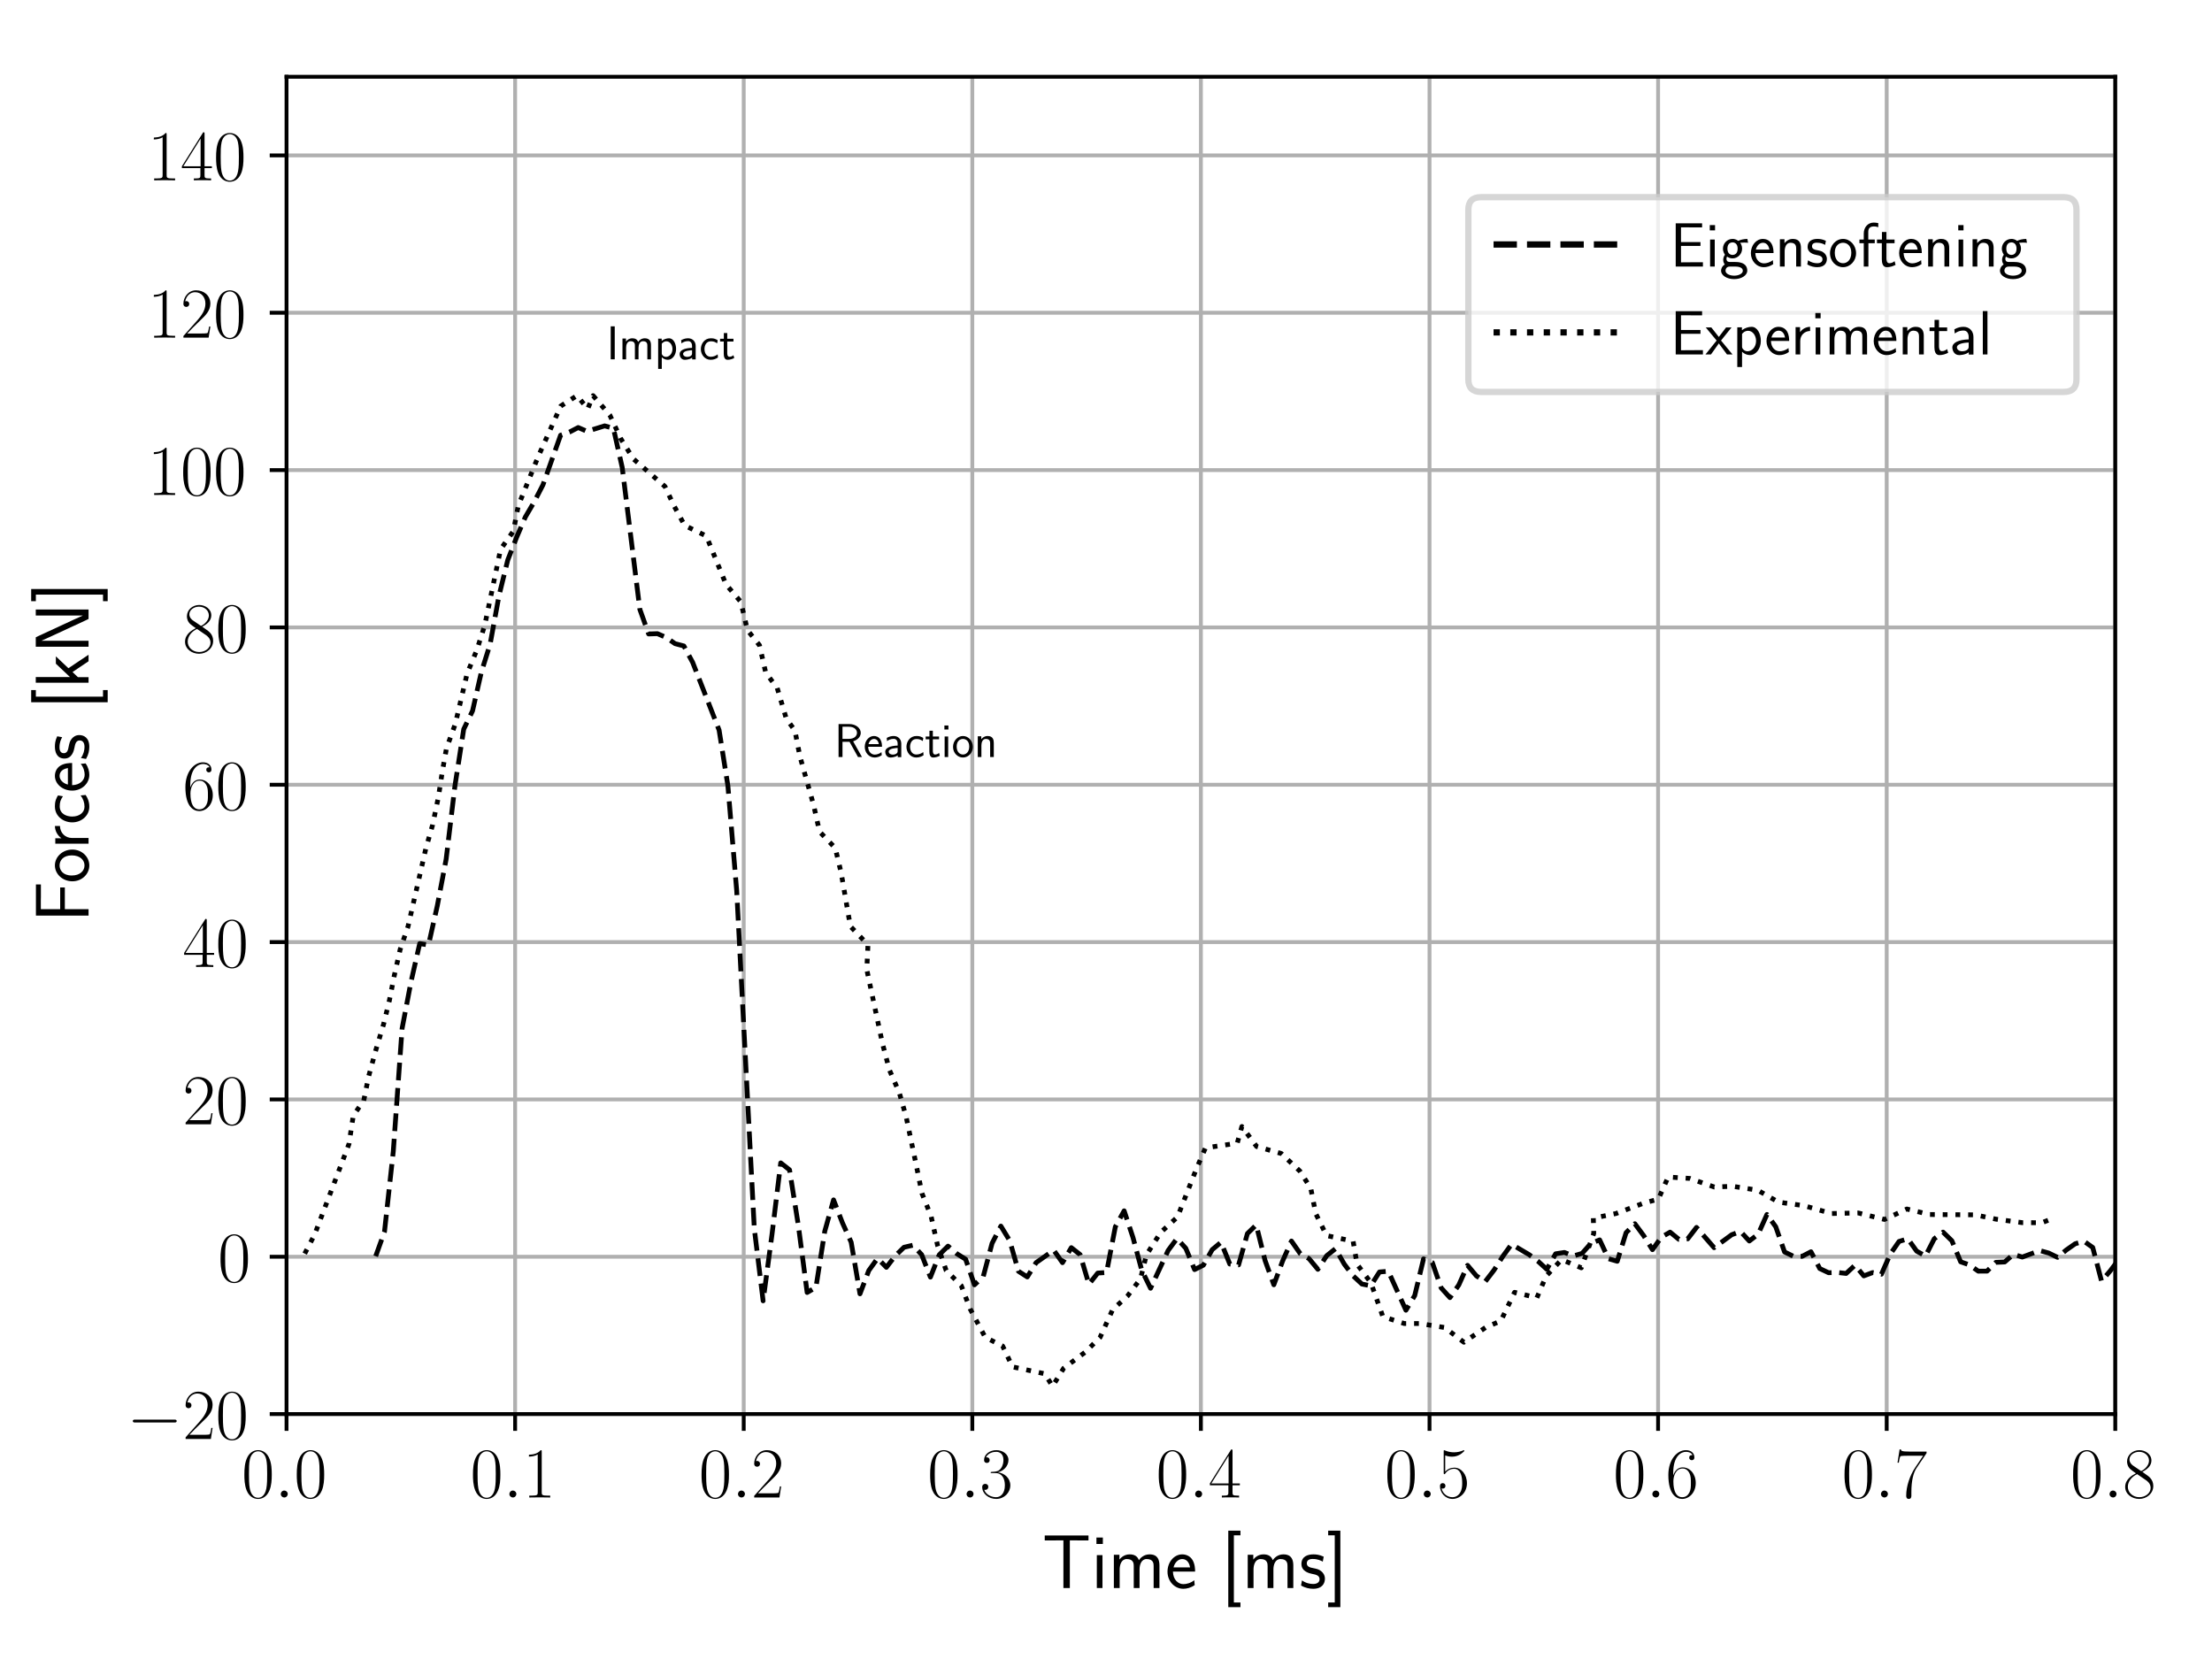 <?xml version="1.0" encoding="UTF-8" standalone="no"?>
<!-- Created with matplotlib (https://matplotlib.org/) -->

<svg
   xmlns:dc="http://purl.org/dc/elements/1.1/"
   xmlns:cc="http://creativecommons.org/ns#"
   xmlns:rdf="http://www.w3.org/1999/02/22-rdf-syntax-ns#"
   xmlns:svg="http://www.w3.org/2000/svg"
   xmlns="http://www.w3.org/2000/svg"
   xmlns:xlink="http://www.w3.org/1999/xlink"
   xmlns:sodipodi="http://sodipodi.sourceforge.net/DTD/sodipodi-0.dtd"
   xmlns:inkscape="http://www.inkscape.org/namespaces/inkscape"
   height="345.6pt"
   version="1.1"
   viewBox="0 0 460.8 345.6"
   width="460.8pt"
   id="svg576"
   sodipodi:docname="Figure-impact-test-Forces-Time.svg"
   inkscape:version="0.92.4 (5da689c313, 2019-01-14)">
  <sodipodi:namedview
     pagecolor="#ffffff"
     bordercolor="#666666"
     borderopacity="1"
     objecttolerance="10"
     gridtolerance="10"
     guidetolerance="10"
     inkscape:pageopacity="0"
     inkscape:pageshadow="2"
     inkscape:window-width="1920"
     inkscape:window-height="1016"
     id="namedview578"
     showgrid="false"
     inkscape:zoom="2.048611"
     inkscape:cx="331.0463"
     inkscape:cy="170.71213"
     inkscape:window-x="0"
     inkscape:window-y="27"
     inkscape:window-maximized="1"
     inkscape:current-layer="axes_1" />
  <defs
     id="defs4">
    <style
       type="text/css"
       id="style2">
*{stroke-linecap:butt;stroke-linejoin:round;}
  </style>
  </defs>
  <g
     id="figure_1">
    <g
       id="patch_1">
      <path
         d="M 0 345.6  L 460.8 345.6  L 460.8 0  L 0 0  z "
         style="fill:#ffffff;"
         id="path6" />
    </g>
    <g
       id="axes_1">
      <g
         id="patch_2">
        <path
           d="M 59.689 294.576  L 440.651 294.576  L 440.651 15.989  L 59.689 15.989  z "
           style="fill:#ffffff;"
           id="path9" />
      </g>
      <g
         id="matplotlib.axis_1">
        <g
           id="xtick_1">
          <g
             id="line2d_1">
            <path
               clip-path="url(#p651b1c929b)"
               d="M 59.689 294.576  L 59.689 15.989  "
               style="fill:none;stroke:#b0b0b0;stroke-linecap:square;stroke-width:0.8;"
               id="path12" />
          </g>
          <g
             id="line2d_2">
            <defs
               id="defs16">
              <path
                 d="M 0 0  L 0 3.5  "
                 id="mfe0cfa8ab6"
                 style="stroke:#000000;stroke-width:0.8;" />
            </defs>
            <g
               id="g20">
              <use
                 style="stroke:#000000;stroke-width:0.8;"
                 x="59.689"
                 xlink:href="#mfe0cfa8ab6"
                 y="294.576"
                 id="use18" />
            </g>
          </g>
          <g
             id="text_1">
            <!-- $0.0$ -->
            <defs
               id="defs25">
              <path
                 d="M 42 31.844  C 42 37.969 41.906 48.422 37.703 56.453  C 34 63.484 28.094 66 22.906 66  C 18.094 66 12 63.781 8.203 56.562  C 4.203 49.016 3.797 39.672 3.797 31.844  C 3.797 26.109 3.906 17.375 7 9.734  C 11.297 -0.609 19 -2 22.906 -2  C 27.5 -2 34.5 -0.109 38.594 9.438  C 41.594 16.375 42 24.5 42 31.844  z M 22.906 -0.406  C 16.5 -0.406 12.703 5.125 11.297 12.75  C 10.203 18.688 10.203 27.328 10.203 32.953  C 10.203 40.688 10.203 47.109 11.5 53.234  C 13.406 61.781 19 64.391 22.906 64.391  C 27 64.391 32.297 61.672 34.203 53.438  C 35.5 47.719 35.594 40.984 35.594 32.953  C 35.594 26.422 35.594 18.375 34.406 12.453  C 32.297 1.5 26.406 -0.406 22.906 -0.406  z "
                 id="CMR17-48" />
              <path
                 d="M 18.406 4.797  C 18.406 7.688 16 9.688 13.594 9.688  C 10.703 9.688 8.703 7.297 8.703 4.891  C 8.703 2 11.094 0 13.5 0  C 16.406 0 18.406 2.391 18.406 4.797  z "
                 id="CMMI12-58" />
            </defs>
            <g
               transform="translate(50.34 311.954)scale(0.15 -0.15)"
               id="g33">
              <use
                 transform="scale(0.996)"
                 xlink:href="#CMR17-48"
                 id="use27" />
              <use
                 transform="translate(45.69 0)scale(0.996)"
                 xlink:href="#CMMI12-58"
                 id="use29" />
              <use
                 transform="translate(72.788 0)scale(0.996)"
                 xlink:href="#CMR17-48"
                 id="use31" />
            </g>
          </g>
        </g>
        <g
           id="xtick_2">
          <g
             id="line2d_3">
            <path
               clip-path="url(#p651b1c929b)"
               d="M 107.309 294.576  L 107.309 15.989  "
               style="fill:none;stroke:#b0b0b0;stroke-linecap:square;stroke-width:0.8;"
               id="path37" />
          </g>
          <g
             id="line2d_4">
            <g
               id="g42">
              <use
                 style="stroke:#000000;stroke-width:0.8;"
                 x="107.309"
                 xlink:href="#mfe0cfa8ab6"
                 y="294.576"
                 id="use40" />
            </g>
          </g>
          <g
             id="text_2">
            <!-- $0.1$ -->
            <defs
               id="defs46">
              <path
                 d="M 26.594 63.797  C 26.594 65.891 26.5 66 25.094 66  C 21.203 61.359 15.297 59.891 9.703 59.688  C 9.406 59.688 8.906 59.688 8.797 59.5  C 8.703 59.297 8.703 59.094 8.703 57  C 11.797 57 17 57.594 21 59.984  L 21 7.297  C 21 3.797 20.797 2.594 12.203 2.594  L 9.203 2.594  L 9.203 0  C 14 0.094 19 0.188 23.797 0.188  C 28.594 0.188 33.594 0.094 38.406 0  L 38.406 2.594  L 35.406 2.594  C 26.797 2.594 26.594 3.688 26.594 7.297  z "
                 id="CMR17-49" />
            </defs>
            <g
               transform="translate(97.961 311.954)scale(0.15 -0.15)"
               id="g54">
              <use
                 transform="scale(0.996)"
                 xlink:href="#CMR17-48"
                 id="use48" />
              <use
                 transform="translate(45.69 0)scale(0.996)"
                 xlink:href="#CMMI12-58"
                 id="use50" />
              <use
                 transform="translate(72.788 0)scale(0.996)"
                 xlink:href="#CMR17-49"
                 id="use52" />
            </g>
          </g>
        </g>
        <g
           id="xtick_3">
          <g
             id="line2d_5">
            <path
               clip-path="url(#p651b1c929b)"
               d="M 154.93 294.576  L 154.93 15.989  "
               style="fill:none;stroke:#b0b0b0;stroke-linecap:square;stroke-width:0.8;"
               id="path58" />
          </g>
          <g
             id="line2d_6">
            <g
               id="g63">
              <use
                 style="stroke:#000000;stroke-width:0.8;"
                 x="154.93"
                 xlink:href="#mfe0cfa8ab6"
                 y="294.576"
                 id="use61" />
            </g>
          </g>
          <g
             id="text_3">
            <!-- $0.2$ -->
            <defs
               id="defs67">
              <path
                 d="M 41.703 15.469  L 39.906 15.469  C 38.906 8.391 38.094 7.188 37.703 6.594  C 37.203 5.797 30 5.797 28.594 5.797  L 9.406 5.797  C 13 9.688 20 16.766 28.5 24.938  C 34.594 30.719 41.703 37.5 41.703 47.391  C 41.703 59.188 32.297 66 21.797 66  C 10.797 66 4.094 56.297 4.094 47.297  C 4.094 43.391 7 42.891 8.203 42.891  C 9.203 42.891 12.203 43.484 12.203 46.984  C 12.203 50.094 9.594 51 8.203 51  C 7.594 51 7 50.891 6.594 50.688  C 8.5 59.188 14.297 63.391 20.406 63.391  C 29.094 63.391 34.797 56.5 34.797 47.391  C 34.797 38.703 29.703 31.219 24 24.734  L 4.094 2.297  L 4.094 0  L 39.297 0  z "
                 id="CMR17-50" />
            </defs>
            <g
               transform="translate(145.581 311.954)scale(0.15 -0.15)"
               id="g75">
              <use
                 transform="scale(0.996)"
                 xlink:href="#CMR17-48"
                 id="use69" />
              <use
                 transform="translate(45.69 0)scale(0.996)"
                 xlink:href="#CMMI12-58"
                 id="use71" />
              <use
                 transform="translate(72.788 0)scale(0.996)"
                 xlink:href="#CMR17-50"
                 id="use73" />
            </g>
          </g>
        </g>
        <g
           id="xtick_4">
          <g
             id="line2d_7">
            <path
               clip-path="url(#p651b1c929b)"
               d="M 202.55 294.576  L 202.55 15.989  "
               style="fill:none;stroke:#b0b0b0;stroke-linecap:square;stroke-width:0.8;"
               id="path79" />
          </g>
          <g
             id="line2d_8">
            <g
               id="g84">
              <use
                 style="stroke:#000000;stroke-width:0.8;"
                 x="202.55"
                 xlink:href="#mfe0cfa8ab6"
                 y="294.576"
                 id="use82" />
            </g>
          </g>
          <g
             id="text_4">
            <!-- $0.3$ -->
            <defs
               id="defs88">
              <path
                 d="M 22.094 34  C 31 34 34.906 26.141 34.906 17.094  C 34.906 5.031 28.5 0.391 22.703 0.391  C 17.406 0.391 8.797 3.016 6.094 10.797  C 6.594 10.594 7.094 10.594 7.594 10.594  C 10 10.594 11.797 12.188 11.797 14.797  C 11.797 17.688 9.594 19 7.594 19  C 5.906 19 3.297 18.188 3.297 14.484  C 3.297 5.234 12.297 -2 22.906 -2  C 34 -2 42.5 6.75 42.5 16.984  C 42.5 26.844 34.5 34 25 35.094  C 32.594 36.672 39.906 43.375 39.906 52.391  C 39.906 60.25 32 66 23 66  C 13.906 66 5.906 60.344 5.906 52.297  C 5.906 48.797 8.5 48.188 9.797 48.188  C 11.906 48.188 13.703 49.484 13.703 52.094  C 13.703 54.688 11.906 56 9.797 56  C 9.406 56 8.906 56 8.5 55.797  C 11.406 62.484 19.297 63.688 22.797 63.688  C 26.297 63.688 32.906 61.969 32.906 52.297  C 32.906 49.484 32.5 44.547 29.094 40.219  C 26.094 36.391 22.703 36.188 19.406 35.891  C 18.906 35.891 16.594 35.688 16.203 35.688  C 15.5 35.594 15.094 35.5 15.094 34.797  C 15.094 34.094 15.203 34 17.203 34  z "
                 id="CMR17-51" />
            </defs>
            <g
               transform="translate(193.201 311.954)scale(0.15 -0.15)"
               id="g96">
              <use
                 transform="scale(0.996)"
                 xlink:href="#CMR17-48"
                 id="use90" />
              <use
                 transform="translate(45.69 0)scale(0.996)"
                 xlink:href="#CMMI12-58"
                 id="use92" />
              <use
                 transform="translate(72.788 0)scale(0.996)"
                 xlink:href="#CMR17-51"
                 id="use94" />
            </g>
          </g>
        </g>
        <g
           id="xtick_5">
          <g
             id="line2d_9">
            <path
               clip-path="url(#p651b1c929b)"
               d="M 250.17 294.576  L 250.17 15.989  "
               style="fill:none;stroke:#b0b0b0;stroke-linecap:square;stroke-width:0.8;"
               id="path100" />
          </g>
          <g
             id="line2d_10">
            <g
               id="g105">
              <use
                 style="stroke:#000000;stroke-width:0.8;"
                 x="250.17"
                 xlink:href="#mfe0cfa8ab6"
                 y="294.576"
                 id="use103" />
            </g>
          </g>
          <g
             id="text_5">
            <!-- $0.4$ -->
            <defs
               id="defs109">
              <path
                 d="M 33.594 64.797  C 33.594 66.891 33.5 67 31.703 67  L 2 19.594  L 2 17  L 27.797 17  L 27.797 7.188  C 27.797 3.594 27.594 2.594 20.594 2.594  L 18.703 2.594  L 18.703 0  C 21.906 0.188 27.297 0.188 30.703 0.188  C 34.094 0.188 39.5 0.188 42.703 0  L 42.703 2.594  L 40.797 2.594  C 33.797 2.594 33.594 3.594 33.594 7.188  L 33.594 17  L 43.797 17  L 43.797 19.594  L 33.594 19.594  z M 28.094 58.172  L 28.094 19.594  L 4 19.594  z "
                 id="CMR17-52" />
            </defs>
            <g
               transform="translate(240.822 311.954)scale(0.15 -0.15)"
               id="g117">
              <use
                 transform="scale(0.996)"
                 xlink:href="#CMR17-48"
                 id="use111" />
              <use
                 transform="translate(45.69 0)scale(0.996)"
                 xlink:href="#CMMI12-58"
                 id="use113" />
              <use
                 transform="translate(72.788 0)scale(0.996)"
                 xlink:href="#CMR17-52"
                 id="use115" />
            </g>
          </g>
        </g>
        <g
           id="xtick_6">
          <g
             id="line2d_11">
            <path
               clip-path="url(#p651b1c929b)"
               d="M 297.791 294.576  L 297.791 15.989  "
               style="fill:none;stroke:#b0b0b0;stroke-linecap:square;stroke-width:0.8;"
               id="path121" />
          </g>
          <g
             id="line2d_12">
            <g
               id="g126">
              <use
                 style="stroke:#000000;stroke-width:0.8;"
                 x="297.791"
                 xlink:href="#mfe0cfa8ab6"
                 y="294.576"
                 id="use124" />
            </g>
          </g>
          <g
             id="text_6">
            <!-- $0.5$ -->
            <defs
               id="defs130">
              <path
                 d="M 11.406 58.594  C 12.406 58.188 16.5 56.891 20.703 56.891  C 30 56.891 35.094 61.891 38 64.688  C 38 65.484 38 66 37.406 66  C 37.297 66 37.094 66 36.297 65.594  C 32.797 64.094 28.703 63 23.703 63  C 20.703 63 16.203 63.359 11.297 65.484  C 10.203 66 10 66 9.906 66  C 9.406 66 9.297 65.891 9.297 63.906  L 9.297 34.859  C 9.297 33.016 9.297 32.5 10.297 32.5  C 10.797 32.5 11 32.703 11.5 33.422  C 14.703 38.047 19.094 40 24.094 40  C 27.594 40 35.094 37.734 35.094 20.203  C 35.094 16.984 35.094 11.188 32.094 6.594  C 29.594 2.484 25.703 0.391 21.406 0.391  C 14.797 0.391 8.094 4.984 6.297 12.688  C 6.703 12.594 7.5 12.391 7.906 12.391  C 9.203 12.391 11.703 13.094 11.703 16.188  C 11.703 18.891 9.797 20 7.906 20  C 5.594 20 4.094 18.594 4.094 15.797  C 4.094 7.094 11 -2 21.594 -2  C 31.906 -2 41.703 6.891 41.703 19.797  C 41.703 32.094 33.906 41.594 24.203 41.594  C 19.094 41.594 14.797 39.688 11.406 36  z "
                 id="CMR17-53" />
            </defs>
            <g
               transform="translate(288.442 311.954)scale(0.15 -0.15)"
               id="g138">
              <use
                 transform="scale(0.996)"
                 xlink:href="#CMR17-48"
                 id="use132" />
              <use
                 transform="translate(45.69 0)scale(0.996)"
                 xlink:href="#CMMI12-58"
                 id="use134" />
              <use
                 transform="translate(72.788 0)scale(0.996)"
                 xlink:href="#CMR17-53"
                 id="use136" />
            </g>
          </g>
        </g>
        <g
           id="xtick_7">
          <g
             id="line2d_13">
            <path
               clip-path="url(#p651b1c929b)"
               d="M 345.411 294.576  L 345.411 15.989  "
               style="fill:none;stroke:#b0b0b0;stroke-linecap:square;stroke-width:0.8;"
               id="path142" />
          </g>
          <g
             id="line2d_14">
            <g
               id="g147">
              <use
                 style="stroke:#000000;stroke-width:0.8;"
                 x="345.411"
                 xlink:href="#mfe0cfa8ab6"
                 y="294.576"
                 id="use145" />
            </g>
          </g>
          <g
             id="text_7">
            <!-- $0.6$ -->
            <defs
               id="defs151">
              <path
                 d="M 10.594 34.344  C 10.594 58 21.797 63.688 28.297 63.688  C 30.406 63.688 35.5 63.266 37.5 59.094  C 35.906 59.094 32.906 59.094 32.906 55.594  C 32.906 52.891 35.094 52 36.5 52  C 37.406 52 40.094 52.391 40.094 55.797  C 40.094 62.297 35.094 66 28.203 66  C 16.297 66 3.797 53.297 3.797 31.422  C 3.797 4.016 15.094 -2 23.094 -2  C 32.797 -2 42 6.734 42 20.234  C 42 32.828 33.906 42 23.703 42  C 17.594 42 13.094 37.969 10.594 30.922  z M 23.094 0.391  C 10.797 0.391 10.797 18.938 10.797 22.656  C 10.797 29.906 14.203 40.391 23.5 40.391  C 25.203 40.391 30.094 40.391 33.406 33.438  C 35.203 29.516 35.203 25.375 35.203 20.344  C 35.203 14.906 35.203 10.875 33.094 6.844  C 30.906 2.703 27.703 0.391 23.094 0.391  z "
                 id="CMR17-54" />
            </defs>
            <g
               transform="translate(336.062 311.954)scale(0.15 -0.15)"
               id="g159">
              <use
                 transform="scale(0.996)"
                 xlink:href="#CMR17-48"
                 id="use153" />
              <use
                 transform="translate(45.69 0)scale(0.996)"
                 xlink:href="#CMMI12-58"
                 id="use155" />
              <use
                 transform="translate(72.788 0)scale(0.996)"
                 xlink:href="#CMR17-54"
                 id="use157" />
            </g>
          </g>
        </g>
        <g
           id="xtick_8">
          <g
             id="line2d_15">
            <path
               clip-path="url(#p651b1c929b)"
               d="M 393.031 294.576  L 393.031 15.989  "
               style="fill:none;stroke:#b0b0b0;stroke-linecap:square;stroke-width:0.8;"
               id="path163" />
          </g>
          <g
             id="line2d_16">
            <g
               id="g168">
              <use
                 style="stroke:#000000;stroke-width:0.8;"
                 x="393.031"
                 xlink:href="#mfe0cfa8ab6"
                 y="294.576"
                 id="use166" />
            </g>
          </g>
          <g
             id="text_8">
            <!-- $0.7$ -->
            <defs
               id="defs172">
              <path
                 d="M 45.094 61.797  L 45.094 64  L 21.594 64  C 9.906 64 9.703 65.094 9.297 67  L 7.5 67  L 4.594 48.5  L 6.406 48.5  C 6.703 50.406 7.406 55.5 8.594 57.391  C 9.203 58.188 16.594 58.188 18.297 58.188  L 40.297 58.188  L 29.203 41.719  C 21.797 30.641 16.703 15.672 16.703 2.594  C 16.703 1.391 16.703 -2 20.297 -2  C 23.906 -2 23.906 1.391 23.906 2.688  L 23.906 7.281  C 23.906 23.656 26.703 34.438 31.297 41.312  z "
                 id="CMR17-55" />
            </defs>
            <g
               transform="translate(383.683 311.954)scale(0.15 -0.15)"
               id="g180">
              <use
                 transform="scale(0.996)"
                 xlink:href="#CMR17-48"
                 id="use174" />
              <use
                 transform="translate(45.69 0)scale(0.996)"
                 xlink:href="#CMMI12-58"
                 id="use176" />
              <use
                 transform="translate(72.788 0)scale(0.996)"
                 xlink:href="#CMR17-55"
                 id="use178" />
            </g>
          </g>
        </g>
        <g
           id="xtick_9">
          <g
             id="line2d_17">
            <path
               clip-path="url(#p651b1c929b)"
               d="M 440.651 294.576  L 440.651 15.989  "
               style="fill:none;stroke:#b0b0b0;stroke-linecap:square;stroke-width:0.8;"
               id="path184" />
          </g>
          <g
             id="line2d_18">
            <g
               id="g189">
              <use
                 style="stroke:#000000;stroke-width:0.8;"
                 x="440.651"
                 xlink:href="#mfe0cfa8ab6"
                 y="294.576"
                 id="use187" />
            </g>
          </g>
          <g
             id="text_9">
            <!-- $0.8$ -->
            <defs
               id="defs193">
              <path
                 d="M 27.203 35.766  C 33.5 38.969 39.906 43.797 39.906 51.531  C 39.906 60.688 31.094 66 23 66  C 13.906 66 5.906 59.375 5.906 50.234  C 5.906 47.719 6.5 43.391 10.406 39.578  C 11.406 38.578 15.594 35.562 18.297 33.656  C 13.797 31.344 3.297 25.812 3.297 14.766  C 3.297 4.406 13.094 -2 22.797 -2  C 33.5 -2 42.5 5.719 42.5 15.969  C 42.5 25.109 36.406 29.328 32.406 32.047  z M 14.094 44.609  C 13.297 45.109 9.297 48.219 9.297 52.938  C 9.297 59.078 15.594 63.688 22.797 63.688  C 30.703 63.688 36.5 58.062 36.5 51.531  C 36.5 42.188 26.094 36.859 25.594 36.859  C 25.5 36.859 25.406 36.859 24.594 37.469  z M 32.5 24  C 34 22.906 38.797 19.578 38.797 13.453  C 38.797 6.016 31.406 0.391 23 0.391  C 13.906 0.391 7 6.922 7 14.859  C 7 22.797 13.094 29.438 20 32.547  z "
                 id="CMR17-56" />
            </defs>
            <g
               transform="translate(431.303 311.954)scale(0.15 -0.15)"
               id="g201">
              <use
                 transform="scale(0.996)"
                 xlink:href="#CMR17-48"
                 id="use195" />
              <use
                 transform="translate(45.69 0)scale(0.996)"
                 xlink:href="#CMMI12-58"
                 id="use197" />
              <use
                 transform="translate(72.788 0)scale(0.996)"
                 xlink:href="#CMR17-56"
                 id="use199" />
            </g>
          </g>
        </g>
        <g
           id="text_10">
          <!-- Time [ms] -->
          <defs
             id="defs212">
            <path
               d="M 36.203 62.297  L 44.5 62.297  C 45.703 62.297 46.906 62.188 48.094 62.188  L 60.594 62.188  L 60.594 68.688  L 3.406 68.688  L 3.406 62.188  L 15.906 62.188  C 17.094 62.188 18.297 62.297 19.5 62.297  L 27.797 62.297  L 27.797 0  L 36.203 0  z "
               id="CMSS17-84" />
            <path
               d="M 15.297 66  L 6.906 66  L 6.906 57.594  L 15.297 57.594  z M 14.797 43  L 7.406 43  L 7.406 0  L 14.797 0  z "
               id="CMSS17-105" />
            <path
               d="M 67 29.344  C 67 36.078 65.297 44 54.094 44  C 46.594 44 42.094 39.297 40.094 36.375  C 38.297 41.688 34.094 44 28.094 44  C 21.297 44 17 40.094 14.703 37.281  L 14.703 43.484  L 7.406 43.484  L 7.406 0  L 15 0  L 15 24.312  C 15 30.25 17.203 37.891 24.297 37.891  C 33.406 37.891 33.406 31.453 33.406 28.531  L 33.406 0  L 41 0  L 41 24.312  C 41 30.25 43.203 37.891 50.297 37.891  C 59.406 37.891 59.406 31.453 59.406 28.531  L 59.406 0  L 67 0  z "
               id="CMSS17-109" />
            <path
               d="M 39.094 21.484  C 39.094 24.797 38.906 31.266 35.703 36.672  C 32.203 42.391 26.5 44 22.203 44  C 11.797 44 3 34.125 3 21.297  C 3 9.047 12.094 -1 23.594 -1  C 28.094 -1 33.594 0.297 38.594 3.891  C 38.594 4.297 38.406 6.469 38.297 6.578  C 38.297 6.766 38 9.828 38 10.234  C 33.203 6.375 27.703 5.094 23.703 5.094  C 17.297 5.094 10.406 10.422 10.094 21.484  z M 10.906 27  C 12.203 32.594 16.594 37.891 22.203 37.891  C 23.703 37.891 30.703 37.688 32.5 27  z "
               id="CMSS17-101" />
            <path
               d="M 25.203 -25  L 25.203 -18.906  L 16.594 -18.906  L 16.594 68.891  L 25.203 68.891  L 25.203 75  L 9.297 75  L 9.297 -25  z "
               id="CMSS17-91" />
            <path
               d="M 32.203 40.984  C 26.297 43.797 21.703 44 18.703 44  C 11.594 44 3.094 41.484 3.094 31.391  C 3.094 21.297 14.094 19.094 17.094 18.484  C 21.703 17.594 26.797 16.594 26.797 11.594  C 26.797 5.297 19.594 5.297 18.297 5.297  C 14.297 5.297 8.797 6.391 3.797 9.984  L 2.594 3.297  C 8.297 0 13.797 -1 18.406 -1  C 30.703 -1 33.797 6.5 33.797 12.188  C 33.797 17.094 31 20.391 29.094 21.891  C 25.797 24.484 24.594 24.797 16.406 26.484  C 15 26.688 10.094 27.797 10.094 32.297  C 10.094 37.984 16.406 37.984 17.797 37.984  C 24.297 37.984 28.297 35.984 31 34.484  z "
               id="CMSS17-115" />
            <path
               d="M 17.906 75  L 2 75  L 2 68.891  L 10.594 68.891  L 10.594 -18.906  L 2 -18.906  L 2 -25  L 17.906 -25  z "
               id="CMSS17-93" />
          </defs>
          <g
             transform="translate(217.097 330.815)scale(0.16 -0.16)"
             id="g230">
            <use
               transform="scale(0.996)"
               xlink:href="#CMSS17-84"
               id="use214" />
            <use
               transform="translate(63.819 0)scale(0.996)"
               xlink:href="#CMSS17-105"
               id="use216" />
            <use
               transform="translate(86 0)scale(0.996)"
               xlink:href="#CMSS17-109"
               id="use218" />
            <use
               transform="translate(160.229 0)scale(0.996)"
               xlink:href="#CMSS17-101"
               id="use220" />
            <use
               transform="translate(233.097 0)scale(0.996)"
               xlink:href="#CMSS17-91"
               id="use222" />
            <use
               transform="translate(260.283 0)scale(0.996)"
               xlink:href="#CMSS17-109"
               id="use224" />
            <use
               transform="translate(334.512 0)scale(0.996)"
               xlink:href="#CMSS17-115"
               id="use226" />
            <use
               transform="translate(370.426 0)scale(0.996)"
               xlink:href="#CMSS17-93"
               id="use228" />
          </g>
        </g>
      </g>
      <g
         id="matplotlib.axis_2">
        <g
           id="ytick_1">
          <g
             id="line2d_19">
            <path
               clip-path="url(#p651b1c929b)"
               d="M 59.689 294.576  L 440.651 294.576  "
               style="fill:none;stroke:#b0b0b0;stroke-linecap:square;stroke-width:0.8;"
               id="path234" />
          </g>
          <g
             id="line2d_20">
            <defs
               id="defs238">
              <path
                 d="M 0 0  L -3.5 0  "
                 id="m9fb30df06a"
                 style="stroke:#000000;stroke-width:0.8;" />
            </defs>
            <g
               id="g242">
              <use
                 style="stroke:#000000;stroke-width:0.8;"
                 x="59.689"
                 xlink:href="#m9fb30df06a"
                 y="294.576"
                 id="use240" />
            </g>
          </g>
          <g
             id="text_11">
            <!-- $-20$ -->
            <defs
               id="defs246">
              <path
                 d="M 65.906 23  C 67.594 23 69.406 23 69.406 25  C 69.406 27 67.594 27 65.906 27  L 11.797 27  C 10.094 27 8.297 27 8.297 25  C 8.297 23 10.094 23 11.797 23  z "
                 id="CMSY10-0" />
            </defs>
            <g
               transform="translate(26.433 299.765)scale(0.15 -0.15)"
               id="g254">
              <use
                 transform="scale(0.996)"
                 xlink:href="#CMSY10-0"
                 id="use248" />
              <use
                 transform="translate(77.487 0)scale(0.996)"
                 xlink:href="#CMR17-50"
                 id="use250" />
              <use
                 transform="translate(123.178 0)scale(0.996)"
                 xlink:href="#CMR17-48"
                 id="use252" />
            </g>
          </g>
        </g>
        <g
           id="ytick_2">
          <g
             id="line2d_21">
            <path
               clip-path="url(#p651b1c929b)"
               d="M 59.689 261.801  L 440.651 261.801  "
               style="fill:none;stroke:#b0b0b0;stroke-linecap:square;stroke-width:0.8;"
               id="path258" />
          </g>
          <g
             id="line2d_22">
            <g
               id="g263">
              <use
                 style="stroke:#000000;stroke-width:0.8;"
                 x="59.689"
                 xlink:href="#m9fb30df06a"
                 y="261.801"
                 id="use261" />
            </g>
          </g>
          <g
             id="text_12">
            <!-- $0$ -->
            <g
               transform="translate(45.373 266.99)scale(0.15 -0.15)"
               id="g268">
              <use
                 transform="scale(0.996)"
                 xlink:href="#CMR17-48"
                 id="use266" />
            </g>
          </g>
        </g>
        <g
           id="ytick_3">
          <g
             id="line2d_23">
            <path
               clip-path="url(#p651b1c929b)"
               d="M 59.689 229.026  L 440.651 229.026  "
               style="fill:none;stroke:#b0b0b0;stroke-linecap:square;stroke-width:0.8;"
               id="path272" />
          </g>
          <g
             id="line2d_24">
            <g
               id="g277">
              <use
                 style="stroke:#000000;stroke-width:0.8;"
                 x="59.689"
                 xlink:href="#m9fb30df06a"
                 y="229.026"
                 id="use275" />
            </g>
          </g>
          <g
             id="text_13">
            <!-- $20$ -->
            <g
               transform="translate(38.056 234.215)scale(0.15 -0.15)"
               id="g284">
              <use
                 transform="scale(0.996)"
                 xlink:href="#CMR17-50"
                 id="use280" />
              <use
                 transform="translate(45.69 0)scale(0.996)"
                 xlink:href="#CMR17-48"
                 id="use282" />
            </g>
          </g>
        </g>
        <g
           id="ytick_4">
          <g
             id="line2d_25">
            <path
               clip-path="url(#p651b1c929b)"
               d="M 59.689 196.251  L 440.651 196.251  "
               style="fill:none;stroke:#b0b0b0;stroke-linecap:square;stroke-width:0.8;"
               id="path288" />
          </g>
          <g
             id="line2d_26">
            <g
               id="g293">
              <use
                 style="stroke:#000000;stroke-width:0.8;"
                 x="59.689"
                 xlink:href="#m9fb30df06a"
                 y="196.251"
                 id="use291" />
            </g>
          </g>
          <g
             id="text_14">
            <!-- $40$ -->
            <g
               transform="translate(38.056 201.44)scale(0.15 -0.15)"
               id="g300">
              <use
                 transform="scale(0.996)"
                 xlink:href="#CMR17-52"
                 id="use296" />
              <use
                 transform="translate(45.69 0)scale(0.996)"
                 xlink:href="#CMR17-48"
                 id="use298" />
            </g>
          </g>
        </g>
        <g
           id="ytick_5">
          <g
             id="line2d_27">
            <path
               clip-path="url(#p651b1c929b)"
               d="M 59.689 163.476  L 440.651 163.476  "
               style="fill:none;stroke:#b0b0b0;stroke-linecap:square;stroke-width:0.8;"
               id="path304" />
          </g>
          <g
             id="line2d_28">
            <g
               id="g309">
              <use
                 style="stroke:#000000;stroke-width:0.8;"
                 x="59.689"
                 xlink:href="#m9fb30df06a"
                 y="163.476"
                 id="use307" />
            </g>
          </g>
          <g
             id="text_15">
            <!-- $60$ -->
            <g
               transform="translate(38.056 168.665)scale(0.15 -0.15)"
               id="g316">
              <use
                 transform="scale(0.996)"
                 xlink:href="#CMR17-54"
                 id="use312" />
              <use
                 transform="translate(45.69 0)scale(0.996)"
                 xlink:href="#CMR17-48"
                 id="use314" />
            </g>
          </g>
        </g>
        <g
           id="ytick_6">
          <g
             id="line2d_29">
            <path
               clip-path="url(#p651b1c929b)"
               d="M 59.689 130.701  L 440.651 130.701  "
               style="fill:none;stroke:#b0b0b0;stroke-linecap:square;stroke-width:0.8;"
               id="path320" />
          </g>
          <g
             id="line2d_30">
            <g
               id="g325">
              <use
                 style="stroke:#000000;stroke-width:0.8;"
                 x="59.689"
                 xlink:href="#m9fb30df06a"
                 y="130.701"
                 id="use323" />
            </g>
          </g>
          <g
             id="text_16">
            <!-- $80$ -->
            <g
               transform="translate(38.056 135.89)scale(0.15 -0.15)"
               id="g332">
              <use
                 transform="scale(0.996)"
                 xlink:href="#CMR17-56"
                 id="use328" />
              <use
                 transform="translate(45.69 0)scale(0.996)"
                 xlink:href="#CMR17-48"
                 id="use330" />
            </g>
          </g>
        </g>
        <g
           id="ytick_7">
          <g
             id="line2d_31">
            <path
               clip-path="url(#p651b1c929b)"
               d="M 59.689 97.926  L 440.651 97.926  "
               style="fill:none;stroke:#b0b0b0;stroke-linecap:square;stroke-width:0.8;"
               id="path336" />
          </g>
          <g
             id="line2d_32">
            <g
               id="g341">
              <use
                 style="stroke:#000000;stroke-width:0.8;"
                 x="59.689"
                 xlink:href="#m9fb30df06a"
                 y="97.926"
                 id="use339" />
            </g>
          </g>
          <g
             id="text_17">
            <!-- $100$ -->
            <g
               transform="translate(30.74 103.115)scale(0.15 -0.15)"
               id="g350">
              <use
                 transform="scale(0.996)"
                 xlink:href="#CMR17-49"
                 id="use344" />
              <use
                 transform="translate(45.69 0)scale(0.996)"
                 xlink:href="#CMR17-48"
                 id="use346" />
              <use
                 transform="translate(91.381 0)scale(0.996)"
                 xlink:href="#CMR17-48"
                 id="use348" />
            </g>
          </g>
        </g>
        <g
           id="ytick_8">
          <g
             id="line2d_33">
            <path
               clip-path="url(#p651b1c929b)"
               d="M 59.689 65.151  L 440.651 65.151  "
               style="fill:none;stroke:#b0b0b0;stroke-linecap:square;stroke-width:0.8;"
               id="path354" />
          </g>
          <g
             id="line2d_34">
            <g
               id="g359">
              <use
                 style="stroke:#000000;stroke-width:0.8;"
                 x="59.689"
                 xlink:href="#m9fb30df06a"
                 y="65.151"
                 id="use357" />
            </g>
          </g>
          <g
             id="text_18">
            <!-- $120$ -->
            <g
               transform="translate(30.74 70.34)scale(0.15 -0.15)"
               id="g368">
              <use
                 transform="scale(0.996)"
                 xlink:href="#CMR17-49"
                 id="use362" />
              <use
                 transform="translate(45.69 0)scale(0.996)"
                 xlink:href="#CMR17-50"
                 id="use364" />
              <use
                 transform="translate(91.381 0)scale(0.996)"
                 xlink:href="#CMR17-48"
                 id="use366" />
            </g>
          </g>
        </g>
        <g
           id="ytick_9">
          <g
             id="line2d_35">
            <path
               clip-path="url(#p651b1c929b)"
               d="M 59.689 32.376  L 440.651 32.376  "
               style="fill:none;stroke:#b0b0b0;stroke-linecap:square;stroke-width:0.8;"
               id="path372" />
          </g>
          <g
             id="line2d_36">
            <g
               id="g377">
              <use
                 style="stroke:#000000;stroke-width:0.8;"
                 x="59.689"
                 xlink:href="#m9fb30df06a"
                 y="32.376"
                 id="use375" />
            </g>
          </g>
          <g
             id="text_19">
            <!-- $140$ -->
            <g
               transform="translate(30.74 37.565)scale(0.15 -0.15)"
               id="g386">
              <use
                 transform="scale(0.996)"
                 xlink:href="#CMR17-49"
                 id="use380" />
              <use
                 transform="translate(45.69 0)scale(0.996)"
                 xlink:href="#CMR17-52"
                 id="use382" />
              <use
                 transform="translate(91.381 0)scale(0.996)"
                 xlink:href="#CMR17-48"
                 id="use384" />
            </g>
          </g>
        </g>
        <g
           id="text_20">
          <!-- Forces [kN] -->
          <defs
             id="defs396">
            <path
               d="M 45.594 31  L 45.594 37.094  L 17.203 37.094  L 17.203 62.391  L 29.406 62.391  C 30.594 62.391 31.797 62.297 33 62.297  L 49.5 62.297  L 49.5 68.797  L 8.797 68.797  L 8.797 0  L 17.203 0  L 17.203 31  z "
               id="CMSS17-70" />
            <path
               d="M 44.203 21.188  C 44.203 33.984 34.703 44 23.5 44  C 12 44 2.703 33.688 2.703 21.188  C 2.703 8.5 12.297 -1 23.406 -1  C 34.797 -1 44.203 8.797 44.203 21.188  z M 23.5 5.297  C 16.406 5.297 10.297 11.094 10.297 21.984  C 10.297 33.594 17.406 37.891 23.406 37.891  C 29.906 37.891 36.594 33.188 36.594 21.984  C 36.594 10.688 30.094 5.297 23.5 5.297  z "
               id="CMSS17-111" />
            <path
               d="M 14.906 21.391  C 14.906 30.844 21.797 37.172 30.594 37.375  L 30.594 44  C 24.203 43.891 18.203 40.688 14.594 35.469  L 14.594 43.484  L 7.5 43.484  L 7.5 0  L 14.906 0  z "
               id="CMSS17-114" />
            <path
               d="M 38.5 39.688  C 38.5 40.391 33.906 42.391 32.703 42.797  C 29.406 44 25.203 44 24.094 44  C 11.094 44 3.297 32.688 3.297 21.297  C 3.297 9.297 12 -1 23.703 -1  C 30.406 -1 35.203 1.188 39.094 3.797  L 38.5 10.391  C 34.203 7.094 29.203 5.297 23.797 5.297  C 16 5.297 10.906 12.094 10.906 21.391  C 10.906 28.594 14.203 37.688 24.203 37.688  C 29.703 37.688 32.797 36.594 37.406 33.484  z "
               id="CMSS17-99" />
            <path
               d="M 26.5 26.344  L 42 42.734  L 32.406 42.734  L 14.906 24.25  L 14.906 69  L 7.5 69  L 7.5 0  L 14.797 0  L 14.797 13.922  L 21.5 20.969  L 35.594 0  L 44.094 0  z "
               id="CMSS17-107" />
            <path
               d="M 22.906 65.297  L 21.094 69  L 8.797 69  L 8.797 0  L 16.594 0  L 16.594 61.328  L 16.703 61.422  C 17.406 59.641 17.797 58.734 21.906 49.891  L 43.297 3.688  L 45.094 0  L 57.406 0  L 57.406 69  L 49.594 69  L 49.594 7.656  L 49.5 7.562  C 48.797 9.344 48.406 10.234 44.297 19.094  z "
               id="CMSS17-78" />
          </defs>
          <g
             transform="translate(18.448 192.133)rotate(-90)scale(0.16 -0.16)"
             id="g418">
            <use
               transform="scale(0.996)"
               xlink:href="#CMSS17-70"
               id="use398" />
            <use
               transform="translate(50.687 0)scale(0.996)"
               xlink:href="#CMSS17-111"
               id="use400" />
            <use
               transform="translate(94.928 0)scale(0.996)"
               xlink:href="#CMSS17-114"
               id="use402" />
            <use
               transform="translate(126.838 0)scale(0.996)"
               xlink:href="#CMSS17-99"
               id="use404" />
            <use
               transform="translate(168.477 0)scale(0.996)"
               xlink:href="#CMSS17-101"
               id="use406" />
            <use
               transform="translate(210.116 0)scale(0.996)"
               xlink:href="#CMSS17-115"
               id="use408" />
            <use
               transform="translate(277.258 0)scale(0.996)"
               xlink:href="#CMSS17-91"
               id="use410" />
            <use
               transform="translate(304.444 0)scale(0.996)"
               xlink:href="#CMSS17-107"
               id="use412" />
            <use
               transform="translate(350.046 0)scale(0.996)"
               xlink:href="#CMSS17-78"
               id="use414" />
            <use
               transform="translate(416.108 0)scale(0.996)"
               xlink:href="#CMSS17-93"
               id="use416" />
          </g>
        </g>
      </g>
      <g
         id="line2d_37">
        <path
           clip-path="url(#p651b1c929b)"
           d="M 78.261 261.696  L 80.095 256.598  L 81.93 239.835  L 83.764 214.243  L 85.598 204.634  L 87.433 196.566  L 89.267 196.856  L 91.101 188.683  L 92.936 179  L 94.77 163.73  L 96.604 151.895  L 98.439 148.085  L 100.273 140.01  L 102.107 134.164  L 103.942 124.122  L 105.776 116.662  L 107.61 111.958  L 109.445 107.686  L 111.279 104.558  L 113.113 100.991  L 116.782 90.663  L 118.616 90.015  L 120.451 89.063  L 122.285 89.858  L 125.954 88.718  L 127.788 89.221  L 129.622 97.396  L 133.291 126.936  L 135.125 132.065  L 136.96 132.002  L 138.794 132.81  L 140.628 134.085  L 142.463 134.568  L 144.297 137.992  L 149.8 152.088  L 151.634 163.69  L 153.469 185.564  L 157.137 255.975  L 158.972 270.984  L 160.806 257.262  L 162.64 242.254  L 164.475 243.7  L 166.309 255.273  L 168.143 269.246  L 169.978 268.175  L 171.812 256.488  L 173.646 249.959  L 175.481 254.707  L 177.315 258.775  L 179.149 269.528  L 180.984 264.675  L 182.818 262.136  L 184.652 264.011  L 186.487 261.621  L 188.321 259.833  L 190.155 259.405  L 191.99 261.356  L 193.824 266.044  L 195.658 261.4  L 197.493 259.593  L 199.327 261.171  L 201.161 262.318  L 202.996 267.654  L 204.83 265.919  L 206.664 259.011  L 208.499 255.419  L 210.333 258.431  L 212.167 264.83  L 214.002 266.009  L 215.836 263.034  L 219.505 260.436  L 221.339 263.036  L 223.173 259.909  L 225.008 261.356  L 226.842 267.531  L 228.676 265.205  L 230.511 265.083  L 232.345 255.562  L 234.179 252.237  L 236.014 257.771  L 237.848 264.616  L 239.682 268.364  L 243.351 260.482  L 245.185 258.008  L 247.02 260.042  L 248.854 264.477  L 250.688 263.557  L 252.523 260.326  L 254.357 258.794  L 256.191 263.323  L 258.026 263.492  L 259.86 256.972  L 261.694 255.179  L 263.529 262.554  L 265.363 267.643  L 267.197 262.676  L 269.032 258.531  L 270.866 261.157  L 272.7 262.2  L 274.535 264.422  L 276.369 261.59  L 278.203 260.123  L 280.038 263.344  L 281.872 265.776  L 283.706 267.485  L 285.541 267.854  L 287.375 264.975  L 289.209 264.824  L 292.878 272.941  L 294.712 269.89  L 296.547 262.252  L 298.381 263.017  L 300.216 268.289  L 302.05 270.317  L 303.884 267.7  L 305.719 263.591  L 307.553 265.781  L 309.387 266.993  L 311.222 264.602  L 313.056 261.73  L 314.89 259.2  L 318.559 261.375  L 320.393 262.736  L 322.228 264.418  L 324.062 261.193  L 325.896 260.908  L 327.731 261.646  L 329.565 261.113  L 331.399 259.049  L 333.234 258.29  L 335.068 262.21  L 336.902 262.744  L 338.737 256.804  L 340.571 254.927  L 342.405 257.401  L 344.24 260.332  L 346.074 257.748  L 347.908 256.677  L 349.743 258.177  L 351.577 258.079  L 353.411 255.693  L 357.08 259.914  L 360.749 257.212  L 362.583 256.545  L 364.417 258.524  L 366.252 257.1  L 368.086 252.997  L 369.92 255.556  L 371.755 260.807  L 373.589 261.702  L 375.423 261.713  L 377.258 260.763  L 379.092 264.265  L 380.926 265.13  L 382.761 265.079  L 384.595 265.281  L 386.429 263.569  L 388.264 265.787  L 390.098 265.103  L 391.932 265.444  L 393.767 261.269  L 395.601 258.62  L 397.435 258.058  L 399.27 260.625  L 401.104 261.662  L 402.938 258.067  L 404.773 256.671  L 406.607 258.467  L 408.441 262.858  L 410.276 263.499  L 412.11 264.806  L 413.944 264.795  L 415.779 262.969  L 417.613 262.892  L 419.447 261.291  L 421.282 261.87  L 424.95 260.52  L 426.785 261.033  L 428.619 261.925  L 430.453 260.388  L 432.288 259.104  L 434.122 258.56  L 435.956 259.87  L 437.791 266.887  L 439.625 264.713  L 441.459 262.264  L 443.294 259.174  L 445.128 253.798  L 446.962 262.93  L 448.797 268.615  L 450.631 268.263  L 452.465 264.26  L 454.3 257.612  L 456.134 255.867  L 457.968 257.569  L 459.803 264.97  L 461.8 262.352  L 461.8 262.352  "
           style="fill:none;stroke:#000000;stroke-dasharray:3.7,1.6;stroke-dashoffset:0;"
           id="path422" />
      </g>
      <g
         id="line2d_39">
        <path
           clip-path="url(#p651b1c929b)"
           d="M 63.479 261.152  L 65.547 257.181  L 72.693 238.334  L 73.596 232.39  L 75.77 229.302  L 76.795 224.227  L 78.231 218.963  L 79.912 213.342  L 81.102 208.49  L 82.127 203.28  L 83.358 197.802  L 84.999 193.004  L 88.69 176.855  L 90.126 171.819  L 91.315 166.113  L 92.136 160.778  L 92.997 155.945  L 94.843 150.824  L 97.304 140.333  L 99.355 135.356  L 100.995 130.2  L 104.277 114.445  L 106.943 110.65  L 107.968 105.351  L 112.07 95.217  L 116.816 84.588  L 120.205 82.408  L 122.427 85.183  L 123.555 82.423  L 127.041 86.481  L 129.297 91.35  L 131.963 95.611  L 138.526 101.34  L 140.372 105.305  L 142.628 109.456  L 147.139 111.664  L 151.241 121.75  L 154.317 125.366  L 155.712 131.274  L 158.214 134.416  L 159.513 140.13  L 161.906 143.323  L 163.803 149.723  L 165.597 152.185  L 166.623 157.52  L 169.494 167.725  L 170.724 173.239  L 174.006 176.676  L 175.236 181.868  L 177.15 192.974  L 180.815 196.812  L 180.568 201.991  L 183.85 217.459  L 185.285 222.902  L 187.336 227.616  L 188.772 232.677  L 191.028 243.49  L 192.053 248.575  L 193.967 253.382  L 195.335 259.531  L 197.092 264.641  L 200.257 267.838  L 202.102 272.672  L 205.237 278.58  L 208.87 280.406  L 210.921 284.739  L 217.666 286.186  L 219.261 288.785  L 221.586 285.025  L 226.097 281.654  L 229.174 278.58  L 231.781 272.826  L 234.916 269.942  L 237.582 266.406  L 238.813 261.429  L 241.786 256.739  L 245.293 253.516  L 249.204 243.55  L 251.118 239.122  L 257.739 238.145  L 258.706 234.673  L 261.782 238.836  L 266.909 240.298  L 270.806 243.976  L 273.062 247.563  L 274.087 252.8  L 276.343 257.395  L 281.881 258.565  L 282.701 263.363  L 285.572 267.194  L 288.079 274.284  L 292.545 275.716  L 295.827 275.716  L 300.954 276.551  L 304.953 279.61  L 309.526 276.503  L 312.644 275.179  L 315.515 269.216  L 320.163 270.345  L 322.077 265.833  L 325.308 262.4  L 329.415 264.109  L 332.004 256.953  L 331.922 253.767  L 336.639 252.8  L 342.586 250.57  L 345.457 249.816  L 347.508 245.191  L 352.02 245.489  L 357.118 247.276  L 360.927 247.122  L 366.171 247.944  L 370.478 250.421  L 375.81 251.163  L 381.552 252.8  L 387.09 252.681  L 392.576 254.031  L 397.241 251.86  L 401.944 253.004  L 411.426 253.068  L 415.843 253.981  L 421.257 254.698  L 425.359 254.716  L 427.697 253.802  L 427.697 253.802  "
           style="fill:none;stroke:#000000;stroke-dasharray:1,1.65;stroke-dashoffset:0;"
           id="path428" />
      </g>
      <g
         id="patch_3">
        <path
           d="M 59.689 294.576  L 59.689 15.989  "
           style="fill:none;stroke:#000000;stroke-linecap:square;stroke-linejoin:miter;stroke-width:0.8;"
           id="path434" />
      </g>
      <g
         id="patch_4">
        <path
           d="M 440.651 294.576  L 440.651 15.989  "
           style="fill:none;stroke:#000000;stroke-linecap:square;stroke-linejoin:miter;stroke-width:0.8;"
           id="path437" />
      </g>
      <g
         id="patch_5">
        <path
           d="M 59.689 294.576  L 440.651 294.576  "
           style="fill:none;stroke:#000000;stroke-linecap:square;stroke-linejoin:miter;stroke-width:0.8;"
           id="path440" />
      </g>
      <g
         id="patch_6">
        <path
           d="M 59.689 15.989  L 440.651 15.989  "
           style="fill:none;stroke:#000000;stroke-linecap:square;stroke-linejoin:miter;stroke-width:0.8;"
           id="path443" />
      </g>
      <g
         id="text_21"
         inkscape:transform-center-x="0.18305086"
         inkscape:transform-center-y="-5.6745765"
         style="stroke-linecap:butt;stroke-linejoin:round"
         transform="translate(0,9.702)">
        <!-- Impact -->
        <defs
           id="defs450">
          <path
             d="M 17.094,69 H 8.703 V 0 h 8.391 z"
             id="CMSS17-73"
             inkscape:connector-curvature="0"
             style="stroke-linecap:butt;stroke-linejoin:round" />
          <path
             d="M 15.094,4.297 C 18.406,1.094 22.906,-1 27.703,-1 37,-1 45,8.641 45,21.594 45,33.547 39,44 30.406,44 c -5,0 -11,-1.812 -15.5,-5.406 V 43.188 H 7.5 V -20 h 7.594 z m 0,28.328 c 0.812,1.219 4.203,5.062 9.703,5.062 7,0 12.609,-7.281 12.609,-16.094 0,-10.016 -6.812,-16.5 -13.5,-16.5 -2,0 -4.109,0.5 -6.109,2.219 -2.703,2.438 -2.703,3.953 -2.703,5.375 z"
             id="CMSS17-112"
             inkscape:connector-curvature="0"
             style="stroke-linecap:butt;stroke-linejoin:round" />
          <path
             d="M 37.594,27.953 C 37.594,37.484 30.906,44 21.906,44 17.5,44 12.703,43.188 7.203,39.984 l 0.594,-6.656 c 2.5,1.828 6.797,4.766 14,4.766 C 26.906,38.094 30,34.141 30,27.844 V 24 C 14,23.5 4,18.891 4,11.109 4,7.062 6.5,-1 14.797,-1 c 1.5,0 9.609,0.188 15.406,4.5 V -0.203 H 37.594 Z M 30,12.875 c 0,-1.766 0,-4.141 -3,-5.906 -2.594,-1.672 -5.906,-1.875 -7.297,-1.875 -5,0 -8.406,2.766 -8.406,6.203 0,6.906 15.609,7.594 18.703,7.703 z"
             id="CMSS17-97"
             inkscape:connector-curvature="0"
             style="stroke-linecap:butt;stroke-linejoin:round" />
          <path
             d="m 16.703,37.188 h 13 V 43 h -13 V 55 H 9.594 V 43 H 1.703 V 37.188 H 9.406 V 11.734 C 9.406,6 10.703,-1 17.297,-1 c 5,0 9.609,1.391 14,3.688 l -1.594,5.922 C 27.297,6.5 24.406,5.297 21.297,5.297 c -4.391,0 -4.594,5.625 -4.594,8.141 z"
             id="CMSS17-116"
             inkscape:connector-curvature="0"
             style="stroke-linecap:butt;stroke-linejoin:round" />
        </defs>
        <g
           transform="matrix(0.1,0,0,-0.1,126.357,65.151)"
           id="g464"
           style="stroke-linecap:butt;stroke-linejoin:round">
          <use
             transform="scale(0.996)"
             xlink:href="#CMSS17-73"
             id="use452"
             style="stroke-linecap:butt;stroke-linejoin:round"
             x="0"
             y="0"
             width="100%"
             height="100%" />
          <use
             transform="matrix(0.996,0,0,0.996,25.784,0)"
             xlink:href="#CMSS17-109"
             id="use454"
             style="stroke-linecap:butt;stroke-linejoin:round"
             x="0"
             y="0"
             width="100%"
             height="100%" />
          <use
             transform="matrix(0.996,0,0,0.996,100.013,0)"
             xlink:href="#CMSS17-112"
             id="use456"
             style="stroke-linecap:butt;stroke-linejoin:round"
             x="0"
             y="0"
             width="100%"
             height="100%" />
          <use
             transform="matrix(0.996,0,0,0.996,148.218,0)"
             xlink:href="#CMSS17-97"
             id="use458"
             style="stroke-linecap:butt;stroke-linejoin:round"
             x="0"
             y="0"
             width="100%"
             height="100%" />
          <use
             transform="matrix(0.996,0,0,0.996,193.14,0)"
             xlink:href="#CMSS17-99"
             id="use460"
             style="stroke-linecap:butt;stroke-linejoin:round"
             x="0"
             y="0"
             width="100%"
             height="100%" />
          <use
             transform="matrix(0.996,0,0,0.996,234.779,0)"
             xlink:href="#CMSS17-116"
             id="use462"
             style="stroke-linecap:butt;stroke-linejoin:round"
             x="0"
             y="0"
             width="100%"
             height="100%" />
        </g>
      </g>
      <g
         id="text_22">
        <!-- Reaction -->
        <defs
           id="defs469">
          <path
             d="M 39.406 32.797  L 39.594 32.891  C 55.203 38.281 55.297 48.828 55.297 50.688  C 55.297 59.969 45.703 69 31.297 69  L 8.906 69  L 8.906 0  L 17.094 0  L 17.094 31.891  L 31.797 31.891  L 49.5 0  L 57.906 0  z M 17.094 38  L 17.094 63.391  L 30.203 63.391  C 42.906 63.391 47.406 56.359 47.406 50.688  C 47.406 45.422 43.406 38 30.203 38  z "
             id="CMSS17-82" />
          <path
             d="M 40.906 29.344  C 40.906 35.672 39.406 44 28.094 44  C 21.703 44 17.5 40.688 14.703 37.281  L 14.703 43.484  L 7.406 43.484  L 7.406 0  L 15 0  L 15 24.312  C 15 30.656 17.406 37.891 24.203 37.891  C 33 37.891 33.297 31.953 33.297 28.531  L 33.297 0  L 40.906 0  z "
             id="CMSS17-110" />
        </defs>
        <g
           transform="matrix(0.1,0,0,-0.1,173.803,157.706)"
           id="g487"
           style="stroke-linecap:butt;stroke-linejoin:round">
          <use
             transform="scale(0.996)"
             xlink:href="#CMSS17-82"
             id="use471"
             style="stroke-linecap:butt;stroke-linejoin:round"
             x="0"
             y="0"
             width="100%"
             height="100%" />
          <use
             transform="matrix(0.996,0,0,0.996,60.416,0)"
             xlink:href="#CMSS17-101"
             id="use473"
             style="stroke-linecap:butt;stroke-linejoin:round"
             x="0"
             y="0"
             width="100%"
             height="100%" />
          <use
             transform="matrix(0.996,0,0,0.996,102.055,0)"
             xlink:href="#CMSS17-97"
             id="use475"
             style="stroke-linecap:butt;stroke-linejoin:round"
             x="0"
             y="0"
             width="100%"
             height="100%" />
          <use
             transform="matrix(0.996,0,0,0.996,146.977,0)"
             xlink:href="#CMSS17-99"
             id="use477"
             style="stroke-linecap:butt;stroke-linejoin:round"
             x="0"
             y="0"
             width="100%"
             height="100%" />
          <use
             transform="matrix(0.996,0,0,0.996,188.616,0)"
             xlink:href="#CMSS17-116"
             id="use479"
             style="stroke-linecap:butt;stroke-linejoin:round"
             x="0"
             y="0"
             width="100%"
             height="100%" />
          <use
             transform="matrix(0.996,0,0,0.996,222.447,0)"
             xlink:href="#CMSS17-105"
             id="use481"
             style="stroke-linecap:butt;stroke-linejoin:round"
             x="0"
             y="0"
             width="100%"
             height="100%" />
          <use
             transform="matrix(0.996,0,0,0.996,244.628,0)"
             xlink:href="#CMSS17-111"
             id="use483"
             style="stroke-linecap:butt;stroke-linejoin:round"
             x="0"
             y="0"
             width="100%"
             height="100%" />
          <use
             transform="matrix(0.996,0,0,0.996,291.472,0)"
             xlink:href="#CMSS17-110"
             id="use485"
             style="stroke-linecap:butt;stroke-linejoin:round"
             x="0"
             y="0"
             width="100%"
             height="100%" />
        </g>
      </g>
      <g
         id="legend_1"
         transform="matrix(1.314,0,0,1.314,-139.877,13.495)"
         style="stroke-linecap:butt;stroke-linejoin:round">
        <g
           id="patch_7"
           style="stroke-linecap:butt;stroke-linejoin:round">
          <path
             d="m 341.239,51.863 h 92.412 q 2,0 2,-2 V 22.989 q 0,-2 -2,-2 h -92.412 q -2,0 -2,2 v 26.874 q 0,2 2,2 z"
             style="opacity:0.8;fill:#ffffff;stroke:#cccccc;stroke-linecap:butt;stroke-linejoin:miter"
             id="path490"
             inkscape:connector-curvature="0" />
        </g>
        <g
           id="line2d_41"
           style="stroke-linecap:butt;stroke-linejoin:round">
          <path
             d="m 343.239,28.489 h 20"
             style="fill:none;stroke:#000000;stroke-linecap:butt;stroke-linejoin:round;stroke-dasharray:3.7, 1.6;stroke-dashoffset:0"
             id="path493"
             inkscape:connector-curvature="0" />
        </g>
        <g
           id="line2d_42"
           style="stroke-linecap:butt;stroke-linejoin:round" />
        <g
           id="text_23"
           style="stroke-linecap:butt;stroke-linejoin:round">
          <!-- Eigensoftening -->
          <defs
             id="defs500">
            <path
               d="m 30.594,6.797 c -8,0 -11.594,0 -13.391,-0.109 v 26.203 h 31 V 39 h -31 V 62.391 H 30.094 c 1.203,0 2.406,-0.094 3.609,-0.094 h 17.094 v 6.5 h -42 V 0 H 52.094 v 6.891 z"
               id="CMSS17-69"
               inkscape:connector-curvature="0"
               style="stroke-linecap:butt;stroke-linejoin:round" />
            <path
               d="M 44.5,44 C 38.797,43.891 33.906,42.797 29.906,40.891 26.594,43.484 23.203,44 20.906,44 12.203,44 5.594,36.812 5.594,28.5 c 0,-5.359 3,-9.406 3.203,-9.609 C 7,16.391 6,13.688 6,10.688 c 0,-3.5 1.406,-6 2.5,-7.391 C 3.297,0.094 2.594,-4.812 2.594,-6.703 2.594,-14 11.703,-20 23.406,-20 c 11.797,0 20.891,6 20.891,13.391 0,13.797 -15.297,13.906 -19.5,13.906 h -8.094 c -1.5,0 -5.5,0 -5.5,5.094 0,2 0.891,3.297 1,3.406 C 13.703,14.688 16.797,13 20.906,13 c 8.297,0 15.188,6.984 15.188,15.5 0,4.75 -2.188,8.203 -3.094,9.391 h 0.297 c 0.297,0 4.5,0.297 6,0.297 3.203,0 3.5,-0.094 6.297,-0.391 z M 20.906,18.5 c -3.406,0 -8.203,2.078 -8.203,10 0,8.609 5.5,9.984 8.094,9.984 C 24.203,38.484 29,36.406 29,28.5 c 0,-8.625 -5.5,-10 -8.094,-10 z M 24.703,0 c 2.391,0 12.5,0 12.5,-6.812 C 37.203,-11.109 31,-14.5 23.5,-14.5 c -7.594,0 -13.797,3.297 -13.797,7.797 0,0.5 0,6.703 6.891,6.703 z"
               id="CMSS17-103"
               inkscape:connector-curvature="0"
               style="stroke-linecap:butt;stroke-linejoin:round" />
            <path
               d="M 16.797,37.188 H 26.906 V 43 h -10.312 v 12.672 c 0,7.031 5.406,8.219 8.5,8.219 1,0 3.812,0 7.406,-1.281 V 69.188 C 30.203,69.688 27.406,70 25.203,70 15.906,70 9.406,62.406 9.406,52.594 V 43 H 2.5 V 37.188 H 9.406 V 0 h 7.391 z"
               id="CMSS17-102"
               inkscape:connector-curvature="0"
               style="stroke-linecap:butt;stroke-linejoin:round" />
          </defs>
          <g
             transform="matrix(0.1,0,0,-0.1,371.239,31.989)"
             id="g530"
             style="stroke-linecap:butt;stroke-linejoin:round">
            <use
               transform="scale(0.996)"
               xlink:href="#CMSS17-69"
               id="use502"
               style="stroke-linecap:butt;stroke-linejoin:round"
               x="0"
               y="0"
               width="100%"
               height="100%" />
            <use
               transform="matrix(0.996,0,0,0.996,55.892,0)"
               xlink:href="#CMSS17-105"
               id="use504"
               style="stroke-linecap:butt;stroke-linejoin:round"
               x="0"
               y="0"
               width="100%"
               height="100%" />
            <use
               transform="matrix(0.996,0,0,0.996,78.073,0)"
               xlink:href="#CMSS17-103"
               id="use506"
               style="stroke-linecap:butt;stroke-linejoin:round"
               x="0"
               y="0"
               width="100%"
               height="100%" />
            <use
               transform="matrix(0.996,0,0,0.996,124.916,0)"
               xlink:href="#CMSS17-101"
               id="use508"
               style="stroke-linecap:butt;stroke-linejoin:round"
               x="0"
               y="0"
               width="100%"
               height="100%" />
            <use
               transform="matrix(0.996,0,0,0.996,166.555,0)"
               xlink:href="#CMSS17-110"
               id="use510"
               style="stroke-linecap:butt;stroke-linejoin:round"
               x="0"
               y="0"
               width="100%"
               height="100%" />
            <use
               transform="matrix(0.996,0,0,0.996,214.76,0)"
               xlink:href="#CMSS17-115"
               id="use512"
               style="stroke-linecap:butt;stroke-linejoin:round"
               x="0"
               y="0"
               width="100%"
               height="100%" />
            <use
               transform="matrix(0.996,0,0,0.996,250.674,0)"
               xlink:href="#CMSS17-111"
               id="use514"
               style="stroke-linecap:butt;stroke-linejoin:round"
               x="0"
               y="0"
               width="100%"
               height="100%" />
            <use
               transform="matrix(0.996,0,0,0.996,297.517,0)"
               xlink:href="#CMSS17-102"
               id="use516"
               style="stroke-linecap:butt;stroke-linejoin:round"
               x="0"
               y="0"
               width="100%"
               height="100%" />
            <use
               transform="matrix(0.996,0,0,0.996,326.144,0)"
               xlink:href="#CMSS17-116"
               id="use518"
               style="stroke-linecap:butt;stroke-linejoin:round"
               x="0"
               y="0"
               width="100%"
               height="100%" />
            <use
               transform="matrix(0.996,0,0,0.996,359.976,0)"
               xlink:href="#CMSS17-101"
               id="use520"
               style="stroke-linecap:butt;stroke-linejoin:round"
               x="0"
               y="0"
               width="100%"
               height="100%" />
            <use
               transform="matrix(0.996,0,0,0.996,401.614,0)"
               xlink:href="#CMSS17-110"
               id="use522"
               style="stroke-linecap:butt;stroke-linejoin:round"
               x="0"
               y="0"
               width="100%"
               height="100%" />
            <use
               transform="matrix(0.996,0,0,0.996,449.819,0)"
               xlink:href="#CMSS17-105"
               id="use524"
               style="stroke-linecap:butt;stroke-linejoin:round"
               x="0"
               y="0"
               width="100%"
               height="100%" />
            <use
               transform="matrix(0.996,0,0,0.996,472,0)"
               xlink:href="#CMSS17-110"
               id="use526"
               style="stroke-linecap:butt;stroke-linejoin:round"
               x="0"
               y="0"
               width="100%"
               height="100%" />
            <use
               transform="matrix(0.996,0,0,0.996,520.205,0)"
               xlink:href="#CMSS17-103"
               id="use528"
               style="stroke-linecap:butt;stroke-linejoin:round"
               x="0"
               y="0"
               width="100%"
               height="100%" />
          </g>
        </g>
        <g
           id="line2d_43"
           style="stroke-linecap:butt;stroke-linejoin:round">
          <path
             d="m 343.239,42.426 h 20"
             style="fill:none;stroke:#000000;stroke-linecap:butt;stroke-linejoin:round;stroke-dasharray:1, 1.65;stroke-dashoffset:0"
             id="path533"
             inkscape:connector-curvature="0" />
        </g>
        <g
           id="line2d_44"
           style="stroke-linecap:butt;stroke-linejoin:round" />
        <g
           id="text_24"
           style="stroke-linecap:butt;stroke-linejoin:round">
          <!-- Experimental -->
          <defs
             id="defs539">
            <path
               d="M 24.797,22.188 41.5,43 h -8.703 l -11.5,-15.109 L 9.406,43 H 0.5 L 17.797,22.188 0,0 h 8.797 l 12.5,17.594 13,-17.594 h 8.797 z"
               id="CMSS17-120"
               inkscape:connector-curvature="0"
               style="stroke-linecap:butt;stroke-linejoin:round" />
            <path
               d="M 14.797,69 H 7.406 V 0 h 7.391 z"
               id="CMSS17-108"
               inkscape:connector-curvature="0"
               style="stroke-linecap:butt;stroke-linejoin:round" />
          </defs>
          <g
             transform="matrix(0.1,0,0,-0.1,371.239,45.926)"
             id="g565"
             style="stroke-linecap:butt;stroke-linejoin:round">
            <use
               transform="scale(0.996)"
               xlink:href="#CMSS17-69"
               id="use541"
               style="stroke-linecap:butt;stroke-linejoin:round"
               x="0"
               y="0"
               width="100%"
               height="100%" />
            <use
               transform="matrix(0.996,0,0,0.996,55.892,0)"
               xlink:href="#CMSS17-120"
               id="use543"
               style="stroke-linecap:butt;stroke-linejoin:round"
               x="0"
               y="0"
               width="100%"
               height="100%" />
            <use
               transform="matrix(0.996,0,0,0.996,98.892,0)"
               xlink:href="#CMSS17-112"
               id="use545"
               style="stroke-linecap:butt;stroke-linejoin:round"
               x="0"
               y="0"
               width="100%"
               height="100%" />
            <use
               transform="matrix(0.996,0,0,0.996,149.7,0)"
               xlink:href="#CMSS17-101"
               id="use547"
               style="stroke-linecap:butt;stroke-linejoin:round"
               x="0"
               y="0"
               width="100%"
               height="100%" />
            <use
               transform="matrix(0.996,0,0,0.996,191.338,0)"
               xlink:href="#CMSS17-114"
               id="use549"
               style="stroke-linecap:butt;stroke-linejoin:round"
               x="0"
               y="0"
               width="100%"
               height="100%" />
            <use
               transform="matrix(0.996,0,0,0.996,223.248,0)"
               xlink:href="#CMSS17-105"
               id="use551"
               style="stroke-linecap:butt;stroke-linejoin:round"
               x="0"
               y="0"
               width="100%"
               height="100%" />
            <use
               transform="matrix(0.996,0,0,0.996,245.429,0)"
               xlink:href="#CMSS17-109"
               id="use553"
               style="stroke-linecap:butt;stroke-linejoin:round"
               x="0"
               y="0"
               width="100%"
               height="100%" />
            <use
               transform="matrix(0.996,0,0,0.996,319.658,0)"
               xlink:href="#CMSS17-101"
               id="use555"
               style="stroke-linecap:butt;stroke-linejoin:round"
               x="0"
               y="0"
               width="100%"
               height="100%" />
            <use
               transform="matrix(0.996,0,0,0.996,361.297,0)"
               xlink:href="#CMSS17-110"
               id="use557"
               style="stroke-linecap:butt;stroke-linejoin:round"
               x="0"
               y="0"
               width="100%"
               height="100%" />
            <use
               transform="matrix(0.996,0,0,0.996,409.502,0)"
               xlink:href="#CMSS17-116"
               id="use559"
               style="stroke-linecap:butt;stroke-linejoin:round"
               x="0"
               y="0"
               width="100%"
               height="100%" />
            <use
               transform="matrix(0.996,0,0,0.996,443.333,0)"
               xlink:href="#CMSS17-97"
               id="use561"
               style="stroke-linecap:butt;stroke-linejoin:round"
               x="0"
               y="0"
               width="100%"
               height="100%" />
            <use
               transform="matrix(0.996,0,0,0.996,488.255,0)"
               xlink:href="#CMSS17-108"
               id="use563"
               style="stroke-linecap:butt;stroke-linejoin:round"
               x="0"
               y="0"
               width="100%"
               height="100%" />
          </g>
        </g>
      </g>
    </g>
  </g>
  <defs
     id="defs574">
    <clipPath
       id="p651b1c929b">
      <rect
         height="278.587"
         width="380.963"
         x="59.689"
         y="15.989"
         id="rect571" />
    </clipPath>
  </defs>
</svg>
